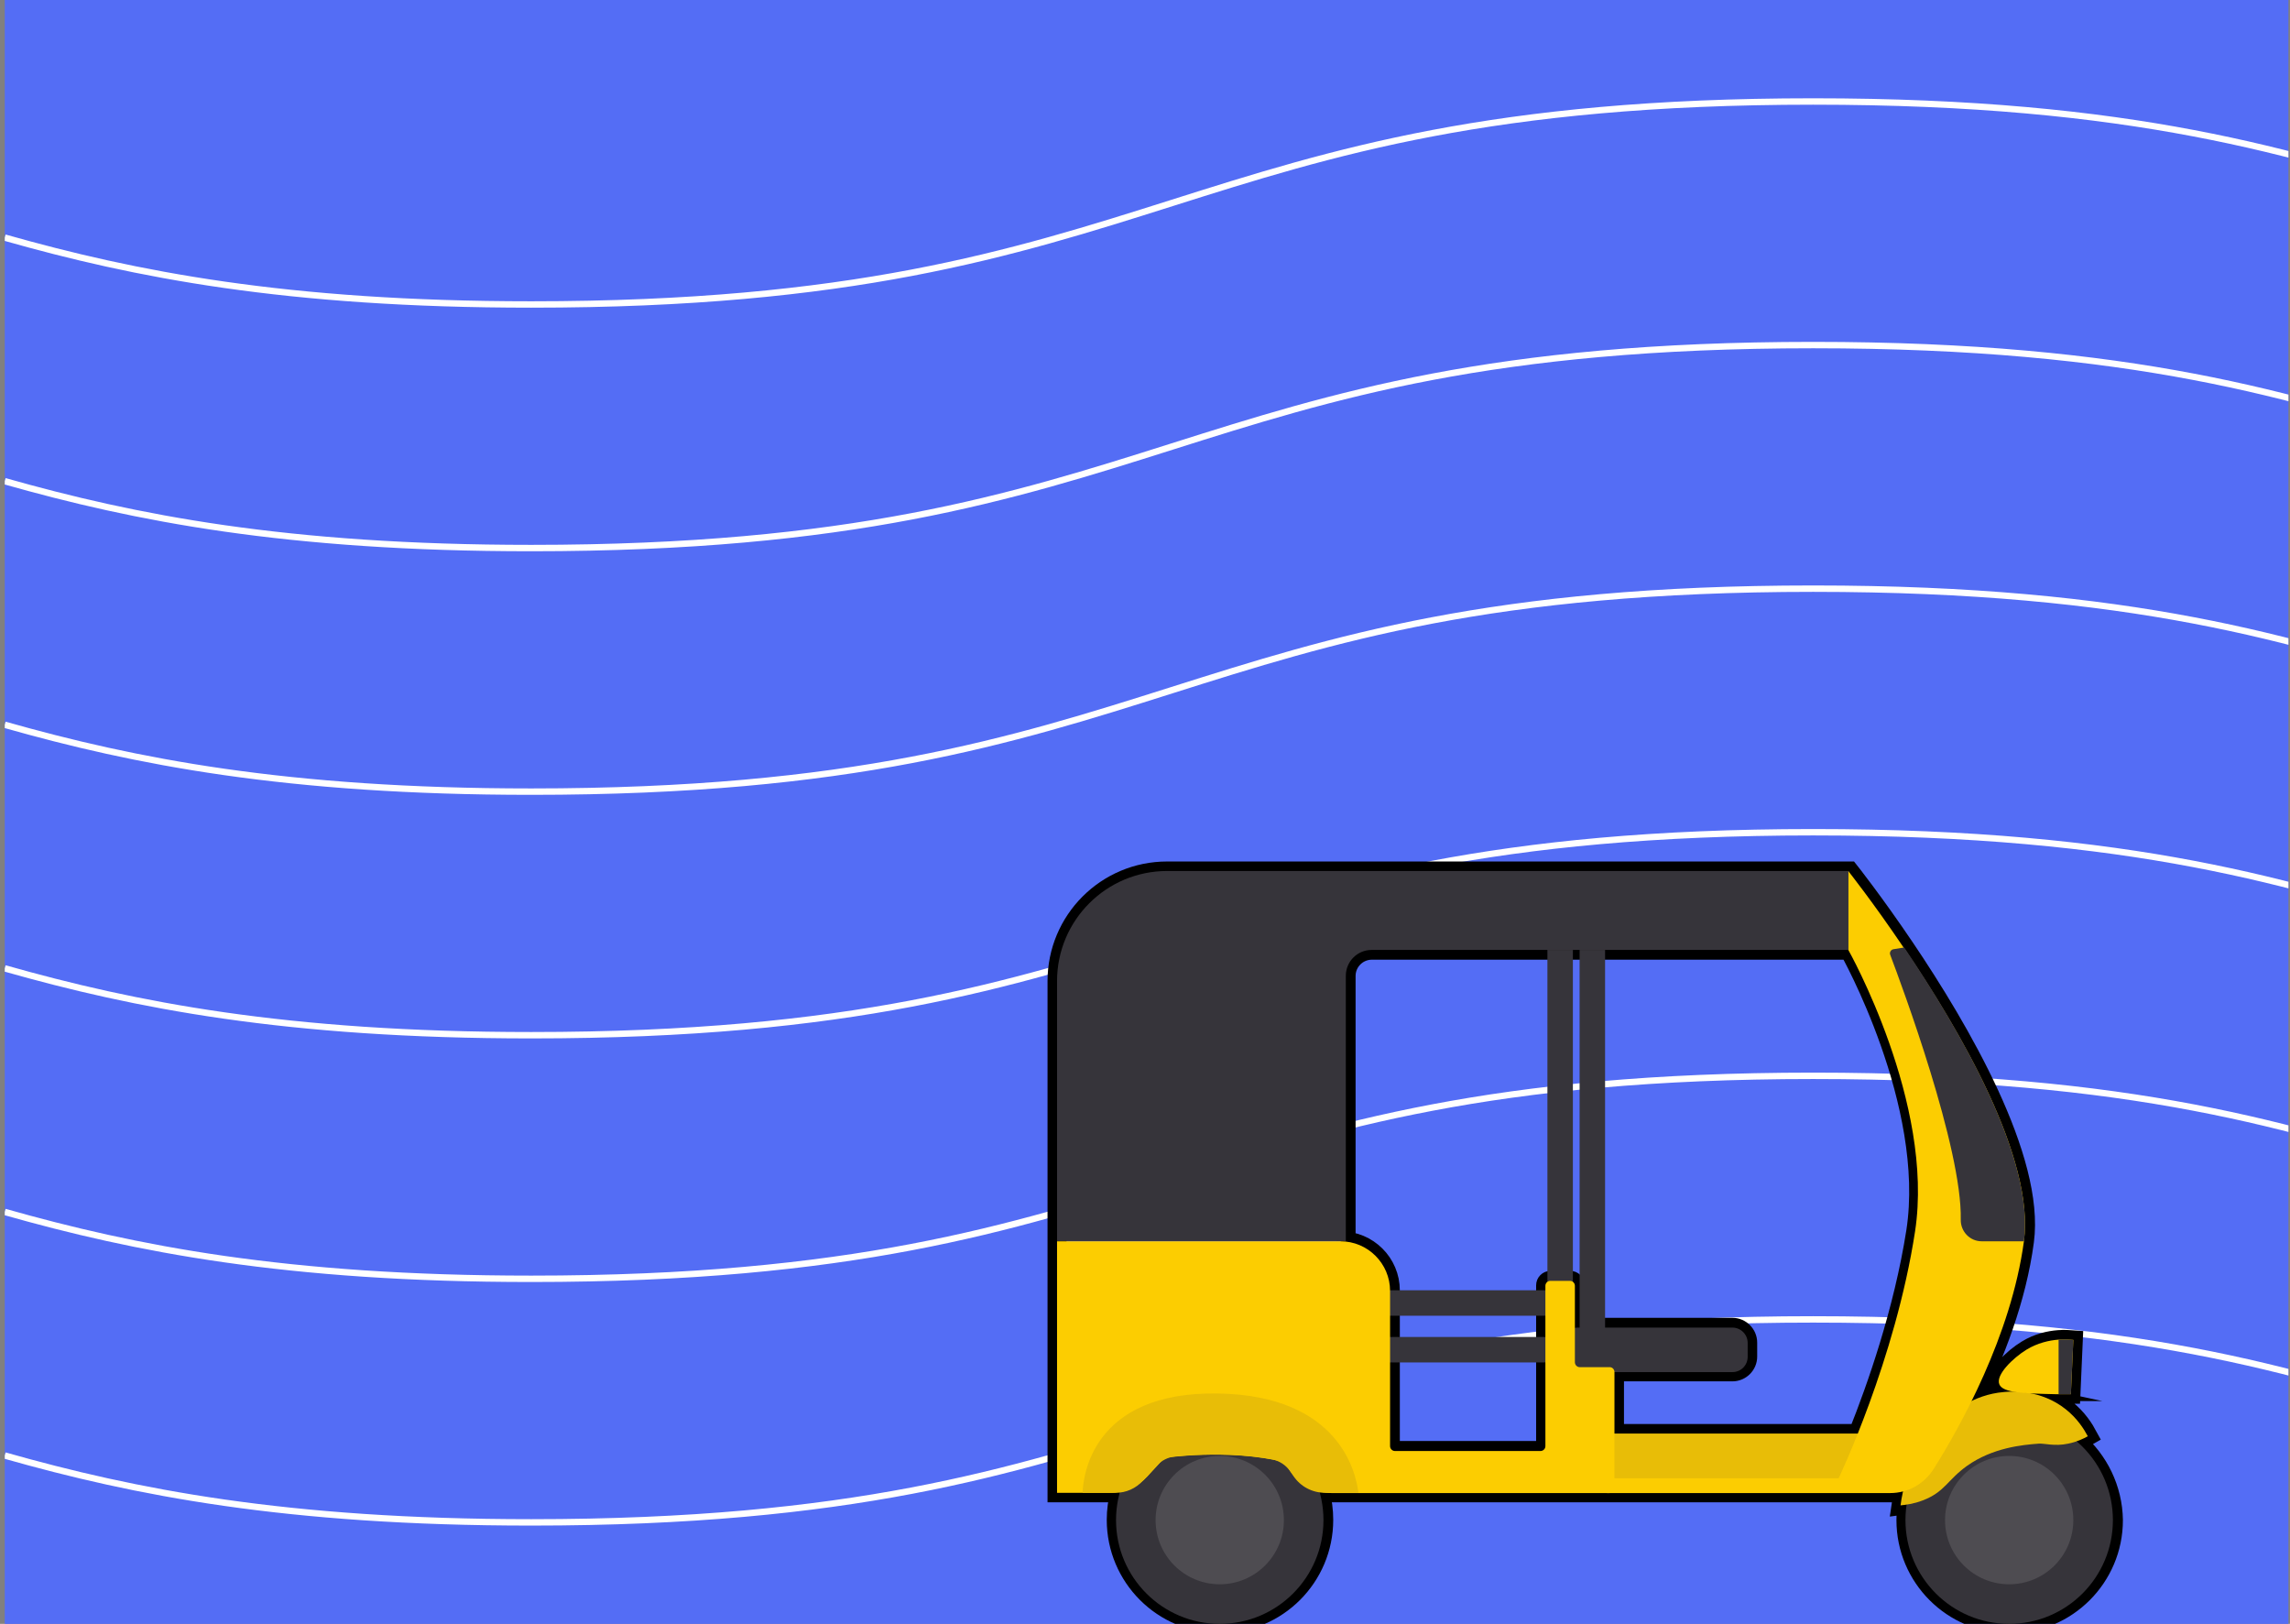 <svg width="361" height="256" viewBox="0 0 361 256" fill="none" xmlns="http://www.w3.org/2000/svg">
<rect x="0" y="0" width="361" height="256" fill="#808080" stroke="none"/>
<g clip-path="url(#clip0_240_10861)">
<path d="M1440.75 0H0.75V256H1440.75V0Z" fill="#546DF5"/>
<path d="M0.75 229.46C21.149 235.244 45.047 240.002 83.744 240.002C184.737 240.002 184.737 208.002 285.83 208.002C386.823 208.002 386.823 240.002 487.816 240.002C588.809 240.002 588.809 208.002 689.902 208.002C790.895 208.002 790.895 240.002 891.988 240.002C992.981 240.002 992.981 208.002 1094.07 208.002C1195.07 208.002 1195.07 240.002 1296.16 240.002C1373.25 240.002 1391.55 221.343 1440.75 212.573" stroke="white" stroke-width="1.009" stroke-miterlimit="10"/>
<path d="M0.75 37.458C21.149 43.242 45.047 48 83.744 48C184.737 48 184.737 16 285.83 16C386.823 16 386.823 48 487.816 48C588.809 48 588.809 16 689.902 16C790.895 16 790.895 48 891.988 48C992.981 48 992.981 16 1094.07 16C1195.07 16 1195.07 48 1296.16 48C1373.25 48 1391.55 29.341 1440.75 20.571" stroke="white" stroke-width="1.009" stroke-miterlimit="10"/>
<path d="M0.75 75.858C21.149 81.642 45.047 86.4 83.744 86.4C184.737 86.4 184.737 54.4 285.83 54.4C386.823 54.4 386.823 86.4 487.816 86.4C588.809 86.4 588.809 54.4 689.902 54.4C790.895 54.4 790.895 86.4 891.988 86.4C992.981 86.4 992.981 54.4 1094.07 54.4C1195.07 54.4 1195.07 86.4 1296.16 86.4C1373.25 86.4 1391.55 67.742 1440.75 58.972" stroke="white" stroke-width="1.009" stroke-miterlimit="10"/>
<path d="M0.75 114.259C21.149 120.043 45.047 124.801 83.744 124.801C184.737 124.801 184.737 92.801 285.83 92.801C386.823 92.801 386.823 124.801 487.816 124.801C588.809 124.801 588.809 92.801 689.902 92.801C790.895 92.801 790.895 124.801 891.988 124.801C992.981 124.801 992.981 92.801 1094.07 92.801C1195.07 92.801 1195.07 124.801 1296.16 124.801C1373.25 124.801 1391.55 106.142 1440.75 97.372" stroke="white" stroke-width="1.009" stroke-miterlimit="10"/>
<path d="M0.75 152.659C21.149 158.443 45.047 163.201 83.744 163.201C184.737 163.201 184.737 131.201 285.83 131.201C386.823 131.201 386.823 163.201 487.816 163.201C588.809 163.201 588.809 131.201 689.902 131.201C790.895 131.201 790.895 163.201 891.988 163.201C992.981 163.201 992.981 131.201 1094.07 131.201C1195.07 131.201 1195.07 163.201 1296.16 163.201C1373.25 163.201 1391.55 144.542 1440.75 135.773" stroke="white" stroke-width="1.009" stroke-miterlimit="10"/>
<path d="M0.75 191.059C21.149 196.844 45.047 201.602 83.744 201.602C184.737 201.602 184.737 169.602 285.83 169.602C386.823 169.602 386.823 201.602 487.816 201.602C588.809 201.602 588.809 169.602 689.902 169.602C790.895 169.602 790.895 201.602 891.988 201.602C992.981 201.602 992.981 169.602 1094.07 169.602C1195.07 169.602 1195.07 201.602 1296.16 201.602C1373.25 201.602 1391.55 182.943 1440.75 174.173" stroke="white" stroke-width="1.009" stroke-miterlimit="10"/>
<g clip-path="url(#clip1_240_10861)">
<path d="M327.347 227.2C328.083 226.929 328.703 226.657 329.168 226.386C328.587 225.301 327.541 223.595 325.681 222.122C323.937 220.766 322.078 220.029 320.45 219.68C321.535 219.719 322.775 219.758 324.131 219.797C324.247 219.797 324.402 219.797 324.519 219.797C325.294 219.797 325.952 219.797 326.456 219.797C326.572 216.928 326.727 214.099 326.843 211.23C326.301 211.192 325.487 211.114 324.519 211.192C323.046 211.308 321.264 211.695 319.482 212.781C317.312 214.099 314.6 216.734 315.22 218.246C315.452 218.789 316.111 219.138 317.196 219.37C316.692 219.37 316.266 219.409 316.034 219.409C314.058 219.564 312.353 220.145 310.919 220.843C314.406 213.75 317.932 204.796 319.133 195.687C320.877 182.702 308.982 162.275 300.264 149.367C295.421 142.196 291.547 137.312 291.547 137.312H183.991C174.383 137.312 166.634 145.104 166.634 154.678V195.648V235.34H170.741H175.041H175.971C176.165 235.34 176.359 235.34 176.552 235.301C176.165 236.658 175.971 238.131 175.971 239.604C175.971 248.635 183.294 255.961 192.322 255.961C201.349 255.961 208.672 248.635 208.672 239.604C208.672 238.092 208.478 236.658 208.091 235.262C208.401 235.301 208.672 235.34 208.982 235.34H209.95H214.212H253.422H253.809H298.095C298.753 235.34 299.451 235.262 300.071 235.107C299.877 236.037 299.761 236.774 299.683 237.317C299.954 237.278 300.303 237.239 300.652 237.2C300.536 238.014 300.458 238.828 300.458 239.642C300.458 248.674 307.781 256 316.808 256C325.836 256 333.159 248.674 333.159 239.642C333.081 234.681 330.834 230.223 327.347 227.2ZM292.903 225.998H254.507V216.269H273.104C274.422 216.269 275.507 215.184 275.507 213.866V211.657C275.507 210.339 274.422 209.253 273.104 209.253H248.734C248.579 209.253 248.424 209.253 248.308 209.292V202.625C248.308 202.199 247.959 201.85 247.533 201.85H244.433C244.007 201.85 243.658 202.199 243.658 202.625V227.898C243.658 228.324 243.31 228.673 242.883 228.673H219.947C219.52 228.673 219.172 228.324 219.172 227.898V203.439C219.172 199.098 215.646 195.609 211.345 195.609H212.198V153.864C212.198 151.615 214.019 149.794 216.266 149.794H291.508C291.508 149.794 305.108 173.903 302.008 194.137C300.032 206.734 295.809 218.75 292.903 225.998Z" stroke="black" stroke-width="3" stroke-miterlimit="10"/>
<path d="M192.283 256C201.313 256 208.633 248.676 208.633 239.642C208.633 230.609 201.313 223.285 192.283 223.285C183.253 223.285 175.933 230.609 175.933 239.642C175.933 248.676 183.253 256 192.283 256Z" fill="#36343A"/>
<path d="M192.283 249.759C197.868 249.759 202.395 245.229 202.395 239.642C202.395 234.055 197.868 229.525 192.283 229.525C186.698 229.525 182.17 234.055 182.17 239.642C182.17 245.229 186.698 249.759 192.283 249.759Z" fill="#4E4C51"/>
<path d="M316.731 256C325.761 256 333.081 248.676 333.081 239.642C333.081 230.609 325.761 223.285 316.731 223.285C307.701 223.285 300.38 230.609 300.38 239.642C300.38 248.676 307.701 256 316.731 256Z" fill="#36343A"/>
<path d="M316.731 249.759C322.316 249.759 326.843 245.229 326.843 239.642C326.843 234.055 322.316 229.525 316.731 229.525C311.146 229.525 306.619 234.055 306.619 239.642C306.619 245.229 311.146 249.759 316.731 249.759Z" fill="#4E4C51"/>
<path d="M293.794 225.998H253.345V234.177H293.794V225.998Z" fill="#E8BD07"/>
<path d="M273.104 216.308H248.734C247.416 216.308 246.332 215.222 246.332 213.905V211.695C246.332 210.377 247.416 209.292 248.734 209.292H273.104C274.422 209.292 275.506 210.377 275.506 211.695V213.905C275.506 215.222 274.46 216.308 273.104 216.308Z" fill="#36343A"/>
<path d="M299.606 237.317C300.42 237.239 301.698 237.084 303.093 236.541C306.58 235.224 307.006 233.285 310.106 231.076C314.174 228.208 318.823 227.781 321.381 227.588C322.233 227.51 323.899 228.053 326.03 227.588C327.386 227.316 328.432 226.812 329.129 226.425C328.548 225.339 327.502 223.634 325.642 222.161C321.69 219.021 317.157 219.331 315.918 219.448C310.881 219.874 307.665 222.781 306.193 224.099C300.962 228.867 299.877 235.146 299.606 237.317Z" fill="#E8BD07"/>
<path d="M326.843 211.23C326.727 214.098 326.572 216.928 326.456 219.796C325.952 219.796 325.255 219.796 324.519 219.796C324.402 219.796 324.247 219.796 324.131 219.796C319.056 219.68 315.762 219.603 315.181 218.246C314.561 216.773 317.312 214.098 319.443 212.781C321.225 211.695 323.046 211.308 324.48 211.191C325.487 211.114 326.301 211.191 326.843 211.23Z" fill="#FCCD01"/>
<path d="M326.843 211.23C326.727 214.098 326.572 216.928 326.456 219.796C325.952 219.796 325.255 219.796 324.519 219.796V211.191C325.487 211.114 326.301 211.191 326.843 211.23Z" fill="#36343A"/>
<path d="M244.394 205.416H215.22" stroke="#36343A" stroke-width="4.015" stroke-miterlimit="10"/>
<path d="M251.02 216.696V149.755" stroke="#36343A" stroke-width="4.015" stroke-miterlimit="10"/>
<path d="M245.944 216.696V149.755" stroke="#36343A" stroke-width="4.015" stroke-miterlimit="10"/>
<path d="M244.394 212.78H215.22" stroke="#36343A" stroke-width="4.015" stroke-miterlimit="10"/>
<path d="M166.634 195.687V154.678C166.634 145.065 174.421 137.312 183.991 137.312H291.469V149.755H216.227C213.98 149.755 212.159 151.577 212.159 153.825V195.648H166.634V195.687Z" fill="#36343A"/>
<path d="M254.507 216.308V234.603C254.507 235.029 254.158 235.378 253.732 235.378H209.912C207.316 235.378 204.875 234.099 203.403 231.928L202.434 230.494C193.6 228.324 183.565 229.835 183.565 229.835L180.853 232.781C179.342 234.409 177.25 235.339 175.003 235.339H166.634V195.687H211.306C215.646 195.687 219.133 199.214 219.133 203.516V227.975C219.133 228.401 219.482 228.75 219.908 228.75H242.845C243.271 228.75 243.62 228.401 243.62 227.975V202.702C243.62 202.276 243.968 201.927 244.394 201.927H247.494C247.92 201.927 248.269 202.276 248.269 202.702V214.757C248.269 215.183 248.618 215.532 249.044 215.532H253.693C254.158 215.494 254.507 215.881 254.507 216.308Z" fill="#FCCD01"/>
<path d="M319.055 195.687C317.041 210.572 308.982 224.991 304.797 231.619C303.325 233.945 300.768 235.379 297.978 235.379H253.306V233.053H289.842C289.842 233.053 298.792 214.37 301.892 194.137C304.991 173.903 291.392 149.794 291.392 149.794V137.352C291.392 137.352 295.266 142.235 300.109 149.406C308.904 162.275 320.799 182.663 319.055 195.687Z" fill="#FCCD01"/>
<path d="M319.056 195.687H312.392C310.532 195.687 309.06 194.136 309.098 192.276C309.331 180.996 299.8 155.336 297.979 150.53C297.824 150.142 298.095 149.677 298.521 149.639L300.187 149.367C308.905 162.275 320.799 182.663 319.056 195.687Z" fill="#36343A"/>
<path d="M214.135 235.34H208.904C206.889 235.34 205.03 234.371 203.906 232.704L203.402 231.967C202.744 230.998 201.698 230.301 200.535 230.068C194.491 228.944 188.253 229.293 185.27 229.603C184.146 229.719 183.139 230.223 182.364 231.037L180.156 233.44C179.071 234.642 177.521 235.34 175.894 235.34H170.663C170.741 232.859 172.058 219.37 191.973 219.68C211.229 219.99 213.786 232.277 214.135 235.34Z" fill="#E8BD07"/>
</g>
</g>
<defs>
<clipPath id="clip0_240_10861">
<rect width="360" height="256" fill="white" transform="translate(0.75)"/>
</clipPath>
<clipPath id="clip1_240_10861">
<rect width="1440" height="256" fill="white" transform="translate(0.75)"/>
</clipPath>
</defs>
</svg>
